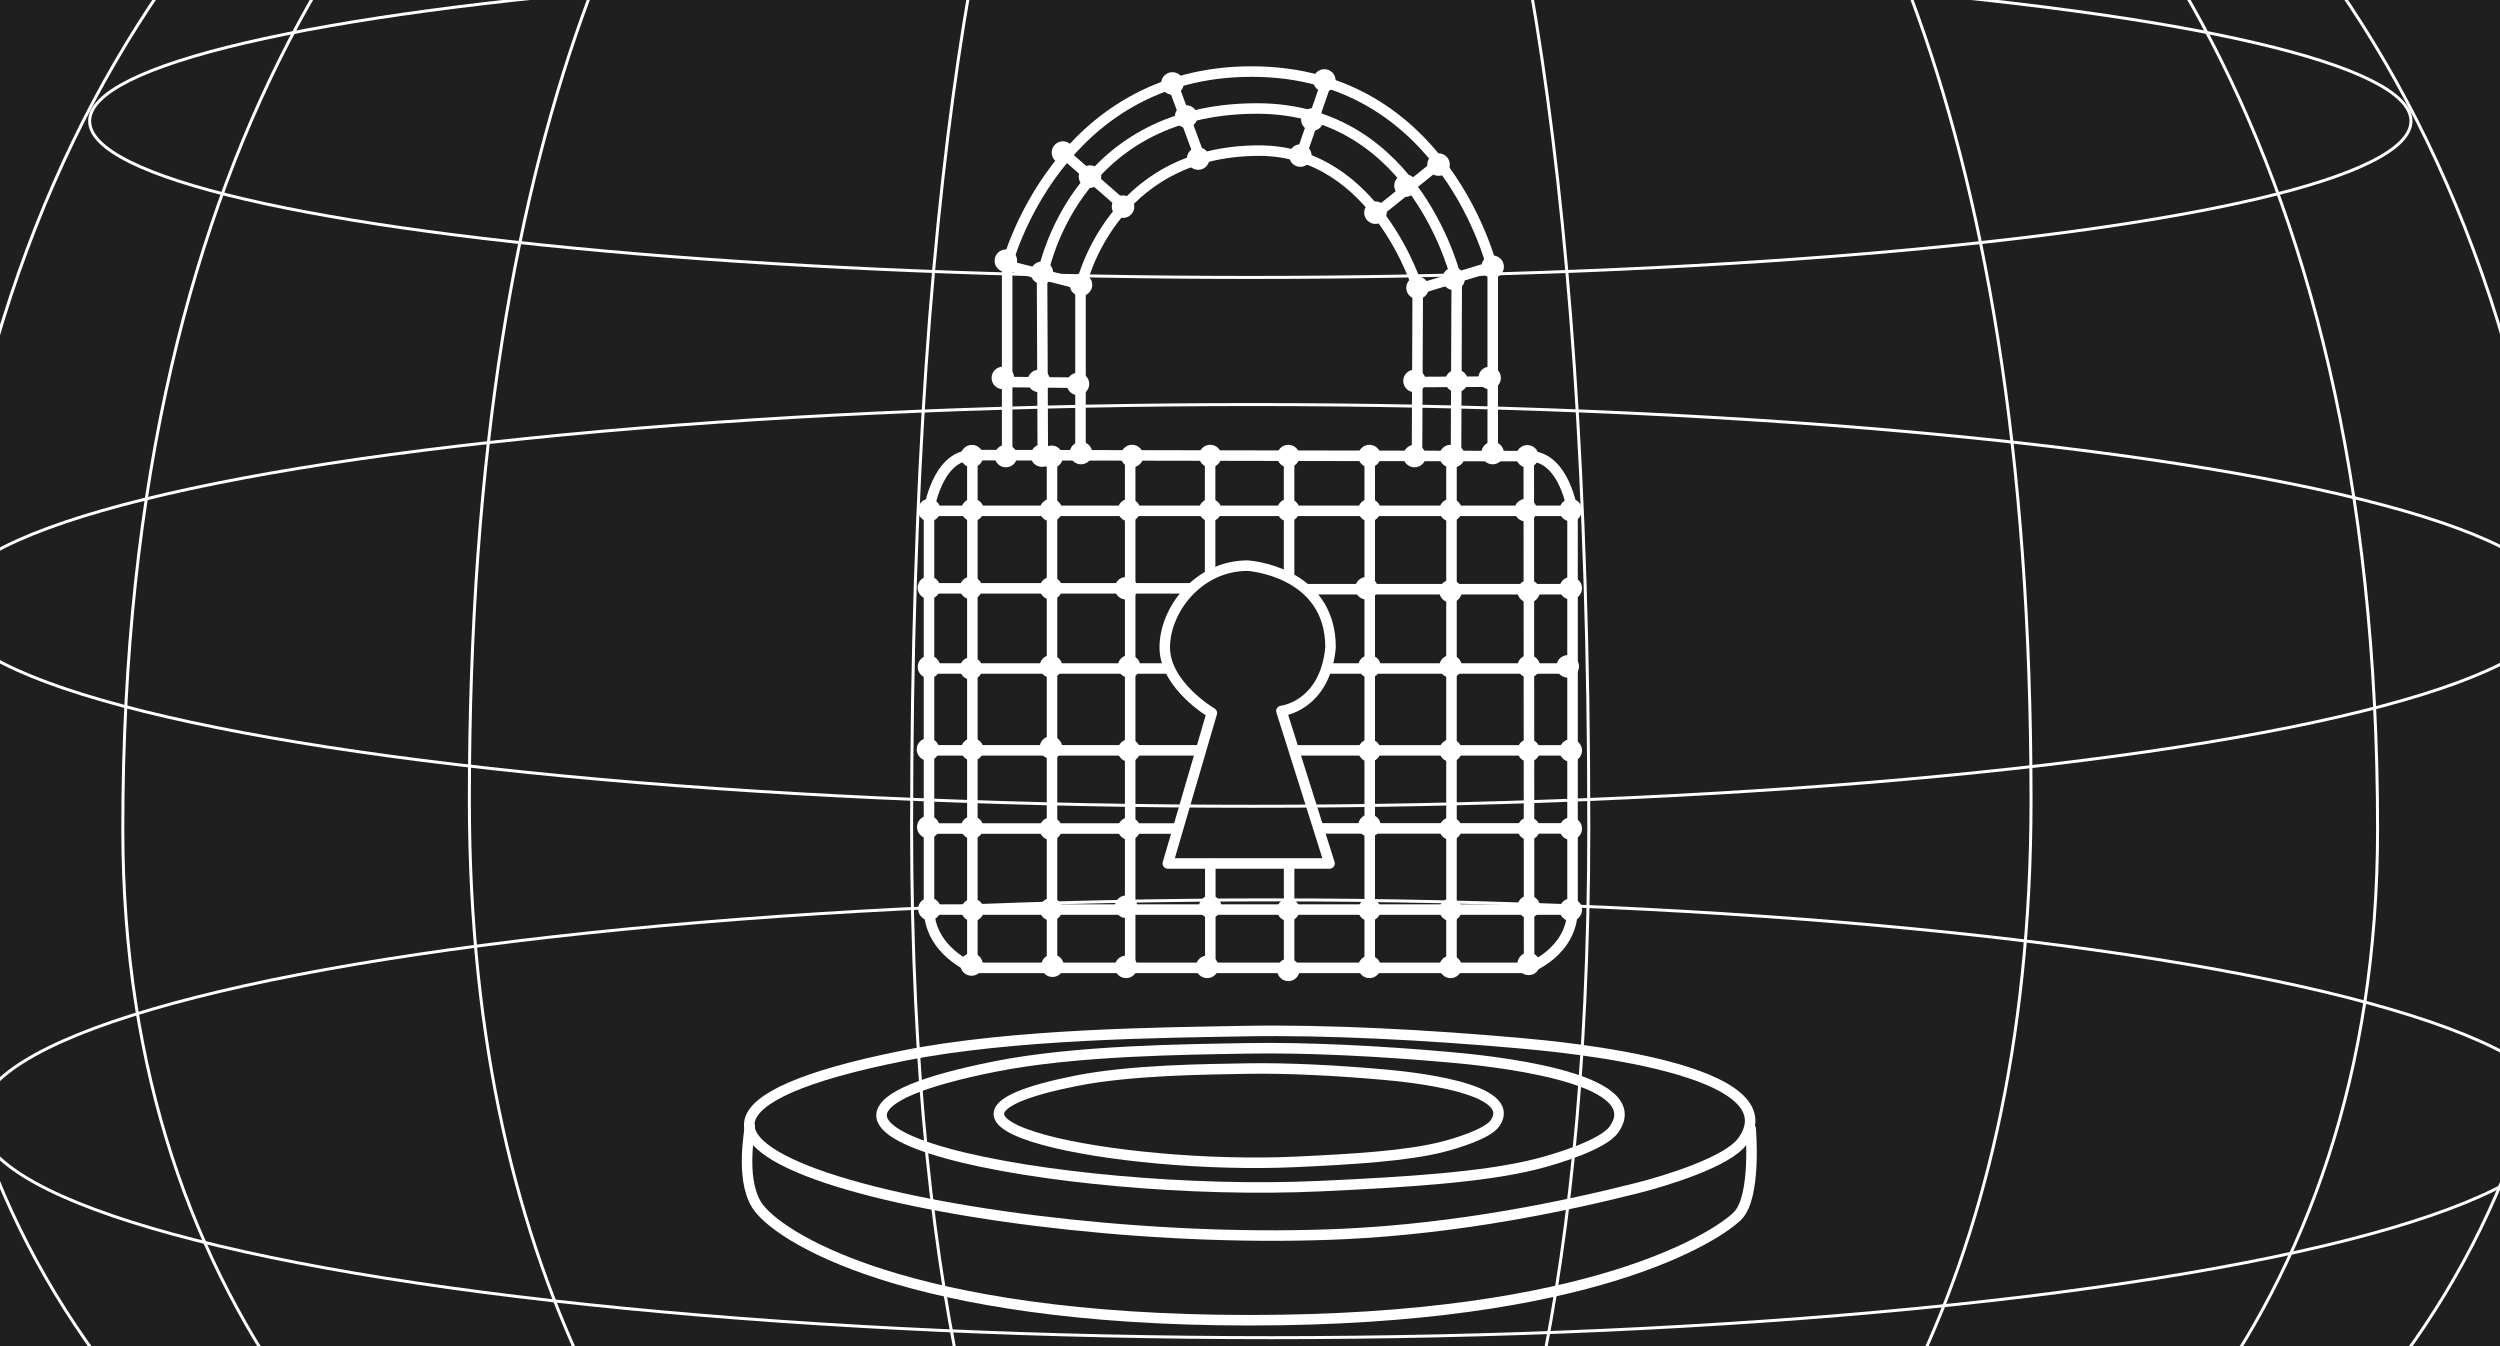 <?xml version="1.0" encoding="UTF-8" standalone="no"?>
<!-- Created with Inkscape (http://www.inkscape.org/) -->

<svg
   version="1.1"
   id="svg1"
   width="832"
   height="448"
   viewBox="0 0 832 448"
   sodipodi:docname="header.svg"
   inkscape:version="1.4.1 (93de688d07, 2025-03-30)"
   xml:space="preserve"
   xmlns:inkscape="http://www.inkscape.org/namespaces/inkscape"
   xmlns:sodipodi="http://sodipodi.sourceforge.net/DTD/sodipodi-0.dtd"
   xmlns="http://www.w3.org/2000/svg"
   xmlns:svg="http://www.w3.org/2000/svg"><defs
     id="defs1" /><sodipodi:namedview
     id="namedview1"
     pagecolor="#505050"
     bordercolor="#eeeeee"
     borderopacity="1"
     inkscape:showpageshadow="0"
     inkscape:pageopacity="0"
     inkscape:pagecheckerboard="0"
     inkscape:deskcolor="#505050"
     inkscape:zoom="0.67968751"
     inkscape:cx="505.3793"
     inkscape:cy="77.97701"
     inkscape:window-width="1908"
     inkscape:window-height="1026"
     inkscape:window-x="5"
     inkscape:window-y="47"
     inkscape:window-maximized="1"
     inkscape:current-layer="layer2" /><g
     inkscape:groupmode="layer"
     id="layer2"
     inkscape:label="BACKGROUND"
     style="display:inline;fill:#1f1f1f;fill-opacity:1"
     sodipodi:insensitive="true"><rect
       style="fill:#1f1f1f;fill-opacity:1;stroke-width:2;stroke-linecap:round;stroke-linejoin:round"
       id="rect1"
       width="832"
       height="448"
       x="0"
       y="0" /></g><g
     id="g27"
     inkscape:label="STAGE"
     transform="matrix(1.816,0,0,1.816,-1301.353,510.179)"
     style="stroke-width:2.039;stroke-dasharray:none"
     sodipodi:insensitive="true"><path
       style="fill:none;stroke:#ffffff;stroke-width:1.927;stroke-linecap:round;stroke-linejoin:round;stroke-dasharray:none"
       d="m 944.982,-85.108 c 7.547,-0.14 16.755,0.355 25.136,1.101 4.142,0.368 25.168,2.328 20.417,8.973 -1.362,1.905 -7.065,3.635 -9.602,4.278 -6.556,1.662 -16.221,2.249 -26.809,2.744 -32.076,1.5 -77.932,-7.351 -40.382,-14.844 10.093,-2.014 23.694,-2.111 31.241,-2.252 z"
       id="path26"
       sodipodi:nodetypes="zsssssz" /><path
       style="fill:none;stroke:#ffffff;stroke-width:1.927;stroke-linecap:round;stroke-linejoin:round;stroke-dasharray:none"
       d="m 945.098,-88.812 c 11.145,-0.207 24.742,0.525 37.119,1.625 6.116,0.544 37.165,3.438 30.15,13.25 -2.011,2.813 -10.433,5.368 -14.18,6.318 -9.682,2.454 -23.954,3.321 -39.59,4.052 -47.367,2.216 -115.083,-10.855 -59.633,-21.921 14.904,-2.974 34.989,-3.118 46.134,-3.325 z"
       id="path26-0"
       sodipodi:nodetypes="zsssssz" /><path
       style="fill:none;stroke:#ffffff;stroke-width:1.927;stroke-linecap:round;stroke-linejoin:round;stroke-dasharray:none"
       d="m 944.722,-91.976 c 15.113,-0.281 33.552,0.711 50.337,2.204 8.294,0.738 50.4,4.662 40.886,17.969 -2.727,3.814 -14.148,7.28 -19.23,8.568 -13.129,3.328 -32.667,7.446 -53.872,8.437 -64.234,3.005 -155.879,-17.663 -80.684,-32.669 20.211,-4.033 47.449,-4.228 62.562,-4.509 z"
       id="path26-0-5"
       sodipodi:nodetypes="zsssssz" /><path
       style="fill:none;stroke:#ffffff;stroke-width:1.927;stroke-linecap:round;stroke-linejoin:round;stroke-dasharray:none"
       d="m 853.977,-74.575 c 0.295,-0.074 -1.906,9.281 1.287,14.437 3.526,5.694 27.31,21.149 90.391,21.149 63.08,0 85.885,-15.632 89.379,-19.126 3.494,-3.494 2.391,-16 2.391,-16"
       id="path27"
       sodipodi:nodetypes="csssc" /></g><g
     inkscape:groupmode="layer"
     id="layer1"
     inkscape:label="LOCK"
     transform="translate(0,-50.977)"
     sodipodi:insensitive="true"><g
       id="g25"
       inkscape:label="lines"
       style="stroke-width:3.5;stroke-dasharray:none"><path
         style="fill:none;stroke:#ffffff;stroke-width:1.89;stroke-linecap:round;stroke-linejoin:round;stroke-dasharray:none"
         d="M 676.138,-109.885 H 626.483"
         id="path11"
         transform="matrix(1.852,0,0,1.852,-728.846,504.207)" /><path
         style="fill:none;stroke:#ffffff;stroke-width:1.89;stroke-linecap:round;stroke-linejoin:round;stroke-dasharray:none"
         d="m 608.671,-109.888 h -48"
         id="path11-0"
         sodipodi:nodetypes="cc"
         transform="matrix(1.852,0,0,1.852,-728.846,504.207)" /><path
         style="fill:none;stroke:#ffffff;stroke-width:1.89;stroke-linecap:round;stroke-linejoin:round;stroke-dasharray:none"
         d="m 611.034,-89.471 v 18.483"
         id="path12"
         transform="matrix(1.852,0,0,1.852,-728.846,504.207)" /><path
         style="fill:none;stroke:#ffffff;stroke-width:1.89;stroke-linecap:round;stroke-linejoin:round;stroke-dasharray:none"
         d="m 611,-162.286 v 20.184"
         id="path12-2"
         sodipodi:nodetypes="cc"
         transform="matrix(1.852,0,0,1.852,-728.846,504.207)" /><path
         style="fill:none;stroke:#ffffff;stroke-width:1.89;stroke-linecap:round;stroke-linejoin:round;stroke-dasharray:none"
         d="m 625.195,-89.103 v 17.655"
         id="path13"
         sodipodi:nodetypes="cc"
         transform="matrix(1.852,0,0,1.852,-728.846,504.207)" /><path
         style="fill:none;stroke:#ffffff;stroke-width:1.89;stroke-linecap:round;stroke-linejoin:round;stroke-dasharray:none"
         d="m 625.192,-162.241 v 20.644"
         id="path13-3"
         sodipodi:nodetypes="cc"
         transform="matrix(1.852,0,0,1.852,-728.846,504.207)" /><path
         style="fill:none;stroke:#ffffff;stroke-width:1.89;stroke-linecap:round;stroke-linejoin:round;stroke-dasharray:none"
         d="M 675.77,-124.598 H 632.184"
         id="path14"
         transform="matrix(1.852,0,0,1.852,-728.846,504.207)" /><path
         style="fill:none;stroke:#ffffff;stroke-width:1.89;stroke-linecap:round;stroke-linejoin:round;stroke-dasharray:none"
         d="M 603.632,-124.598 H 560.736"
         id="path14-8"
         sodipodi:nodetypes="cc"
         transform="matrix(1.852,0,0,1.852,-728.846,504.207)" /><path
         style="fill:none;stroke:#ffffff;stroke-width:1.89;stroke-linecap:round;stroke-linejoin:round;stroke-dasharray:none"
         d="M 675.678,-138.851 H 628.69"
         id="path15"
         transform="matrix(1.852,0,0,1.852,-728.846,504.207)" /><path
         style="fill:none;stroke:#ffffff;stroke-width:1.89;stroke-linecap:round;stroke-linejoin:round;stroke-dasharray:none"
         d="M 607.172,-139 H 560.735"
         id="path15-2"
         sodipodi:nodetypes="cc"
         transform="matrix(1.852,0,0,1.852,-728.846,504.207)" /><path
         style="fill:none;stroke:#ffffff;stroke-width:1.89;stroke-linecap:round;stroke-linejoin:round;stroke-dasharray:none"
         d="m 574.528,-163.594 v -33.681 c 0,0 8.973,-34.591 43.954,-34.591 34.981,0 43.304,35.632 43.304,35.632 v 33.291"
         id="path16"
         transform="matrix(1.852,0,0,1.852,-728.846,504.207)" /><path
         style="fill:none;stroke:#ffffff;stroke-width:1.89;stroke-linecap:round;stroke-linejoin:round;stroke-dasharray:none"
         d="m 580.933,-163.199 -0.13,-31.73 c 0,0 5.072,-30.3 38.623,-30.3 28.869,0 35.892,30.95 35.892,30.95 l -0.13,31.21"
         id="path16-8"
         sodipodi:nodetypes="ccscc"
         transform="matrix(1.852,0,0,1.852,-728.846,504.207)" /><path
         style="fill:none;stroke:#ffffff;stroke-width:1.89;stroke-linecap:round;stroke-linejoin:round;stroke-dasharray:none"
         d="m 587.708,-163.432 v -29.65 c 0,0 5.202,-24.578 32.121,-24.578 20.937,0 28.479,24.708 28.479,24.708 l -0.13,30.04"
         id="path16-3"
         sodipodi:nodetypes="ccscc"
         transform="matrix(1.852,0,0,1.852,-728.846,504.207)" /><path
         style="fill:none;stroke:#ffffff;stroke-width:1.89;stroke-linecap:round;stroke-linejoin:round;stroke-dasharray:none"
         d="m 648.262,-176.078 13.069,-0.065"
         id="path17"
         sodipodi:nodetypes="cc"
         transform="matrix(1.852,0,0,1.852,-728.846,504.207)" /><path
         style="fill:none;stroke:#ffffff;stroke-width:1.89;stroke-linecap:round;stroke-linejoin:round;stroke-dasharray:none"
         d="m 648.653,-192.853 12.614,-3.836"
         id="path18"
         transform="matrix(1.852,0,0,1.852,-728.846,504.207)" /><path
         style="fill:none;stroke:#ffffff;stroke-width:1.89;stroke-linecap:round;stroke-linejoin:round;stroke-dasharray:none"
         d="m 641.305,-206.703 10.598,-8.518"
         id="path19"
         sodipodi:nodetypes="cc"
         transform="matrix(1.852,0,0,1.852,-728.846,504.207)" /><path
         style="fill:none;stroke:#ffffff;stroke-width:1.89;stroke-linecap:round;stroke-linejoin:round;stroke-dasharray:none"
         d="m 627.391,-216.976 4.421,-12.744"
         id="path20"
         transform="matrix(1.852,0,0,1.852,-728.846,504.207)" /><path
         style="fill:none;stroke:#ffffff;stroke-width:1.89;stroke-linecap:round;stroke-linejoin:round;stroke-dasharray:none"
         d="m 609.12,-216.521 -4.682,-12.679"
         id="path21"
         transform="matrix(1.852,0,0,1.852,-728.846,504.207)" /><path
         style="fill:none;stroke:#ffffff;stroke-width:1.89;stroke-linecap:round;stroke-linejoin:round;stroke-dasharray:none"
         d="m 595.335,-207.873 -9.883,-8.648"
         id="path22"
         transform="matrix(1.852,0,0,1.852,-728.846,504.207)" /><path
         style="fill:none;stroke:#ffffff;stroke-width:1.89;stroke-linecap:round;stroke-linejoin:round;stroke-dasharray:none"
         d="m 587.468,-193.698 -12.484,-3.186"
         id="path23"
         transform="matrix(1.852,0,0,1.852,-728.846,504.207)" /><path
         style="fill:none;stroke:#ffffff;stroke-width:1.89;stroke-linecap:round;stroke-linejoin:round;stroke-dasharray:none"
         d="m 587.142,-175.948 -12.549,-0.13"
         id="path24"
         transform="matrix(1.852,0,0,1.852,-728.846,504.207)" /><path
         style="fill:none;stroke:#ffffff;stroke-width:1.89;stroke-linecap:round;stroke-linejoin:round;stroke-dasharray:none"
         d="m 568.276,-162.943 v 92.138 h 100.046 l -0.058,-91.954 z"
         id="path1"
         sodipodi:nodetypes="ccccc"
         transform="matrix(1.852,0,0,1.852,-728.846,504.207)" /><path
         style="fill:none;stroke:#ffffff;stroke-width:1.89;stroke-linecap:round;stroke-linejoin:round;stroke-dasharray:none"
         d="m 568.309,-70.804 c 0,0 -7.825,-3.061 -7.825,-10.733 v -71.523 c 0,0 1.43,-9.883 7.803,-9.883"
         id="path2"
         sodipodi:nodetypes="cscc"
         transform="matrix(1.852,0,0,1.852,-728.846,504.207)" /><path
         style="fill:none;stroke:#ffffff;stroke-width:1.89;stroke-linecap:round;stroke-linejoin:round;stroke-dasharray:none"
         d="m 668.324,-70.805 c 0,0 7.802,-2.865 7.802,-10.538 v -71.523 c 0,0 -1.43,-9.883 -7.803,-9.883"
         id="path2-5"
         sodipodi:nodetypes="cscc"
         transform="matrix(1.852,0,0,1.852,-728.846,504.207)" /><path
         style="fill:none;stroke:#ffffff;stroke-width:1.89;stroke-linecap:round;stroke-linejoin:round;stroke-dasharray:none"
         d="m 617.747,-143.08 c 0,0 14.897,0.92 14.897,14.713 -1.011,10.575 -8.828,11.402 -8.828,11.402 l 8.644,27.402 h -29.057 l 7.908,-27.034 c 0,0 -8.46,-4.966 -8.46,-11.77 0,-6.805 6.069,-14.713 14.897,-14.713 z"
         id="path3"
         sodipodi:nodetypes="ccccccsc"
         transform="matrix(1.852,0,0,1.852,-728.846,504.207)" /><path
         style="fill:none;stroke:#ffffff;stroke-width:1.89;stroke-linecap:round;stroke-linejoin:round;stroke-dasharray:none"
         d="M 560.744,-152.93 H 675.962"
         id="path4"
         sodipodi:nodetypes="cc"
         transform="matrix(1.852,0,0,1.852,-728.846,504.207)" /><path
         style="fill:none;stroke:#ffffff;stroke-width:1.89;stroke-linecap:round;stroke-linejoin:round;stroke-dasharray:none"
         d="m 582.591,-162.553 v 91.68"
         id="path5"
         sodipodi:nodetypes="cc"
         transform="matrix(1.852,0,0,1.852,-728.846,504.207)" /><path
         style="fill:none;stroke:#ffffff;stroke-width:1.89;stroke-linecap:round;stroke-linejoin:round;stroke-dasharray:none"
         d="m 596.636,-162.163 v 90.9"
         id="path6"
         sodipodi:nodetypes="cc"
         transform="matrix(1.852,0,0,1.852,-728.846,504.207)" /><path
         style="fill:none;stroke:#ffffff;stroke-width:1.89;stroke-linecap:round;stroke-linejoin:round;stroke-dasharray:none"
         d="m 639.68,-162.033 v 90.38"
         id="path7"
         sodipodi:nodetypes="cc"
         transform="matrix(1.852,0,0,1.852,-728.846,504.207)" /><path
         style="fill:none;stroke:#ffffff;stroke-width:1.89;stroke-linecap:round;stroke-linejoin:round;stroke-dasharray:none"
         d="m 654.374,-162.293 v 90.9"
         id="path8"
         sodipodi:nodetypes="cc"
         transform="matrix(1.852,0,0,1.852,-728.846,504.207)" /><path
         style="fill:none;stroke:#ffffff;stroke-width:1.89;stroke-linecap:round;stroke-linejoin:round;stroke-dasharray:none"
         d="M 676.092,-81.277 H 560.484"
         id="path9"
         transform="matrix(1.852,0,0,1.852,-728.846,504.207)" /><path
         style="fill:none;stroke:#ffffff;stroke-width:1.89;stroke-linecap:round;stroke-linejoin:round;stroke-dasharray:none"
         d="M 604.438,-95.841 H 560.683"
         id="path10"
         sodipodi:nodetypes="cc"
         transform="matrix(1.852,0,0,1.852,-728.846,504.207)" /><path
         style="fill:none;stroke:#ffffff;stroke-width:1.89;stroke-linecap:round;stroke-linejoin:round;stroke-dasharray:none"
         d="M 675.525,-95.862 H 630.805"
         id="path10-7"
         sodipodi:nodetypes="cc"
         transform="matrix(1.852,0,0,1.852,-728.846,504.207)" /></g><g
       id="g26"
       inkscape:label="dots"><circle
         style="fill:#ffffff;stroke:none;stroke-width:1.378;stroke-linecap:round;stroke-linejoin:round"
         id="path25"
         cy="202.78"
         cx="323.46"
         r="3.75" /><circle
         style="fill:#ffffff;stroke:none;stroke-width:1.378;stroke-linecap:round;stroke-linejoin:round"
         id="path25-6"
         cy="220.741"
         cx="309.239"
         r="3.75" /><circle
         style="fill:#ffffff;stroke:none;stroke-width:1.378;stroke-linecap:round;stroke-linejoin:round"
         id="path25-2"
         cy="220.701"
         cx="323.643"
         r="3.75" /><circle
         style="fill:#ffffff;stroke:none;stroke-width:1.378;stroke-linecap:round;stroke-linejoin:round"
         id="path25-5"
         cy="246.571"
         cx="309.133"
         r="3.75" /><circle
         style="fill:#ffffff;stroke:none;stroke-width:1.378;stroke-linecap:round;stroke-linejoin:round"
         id="path25-69"
         cy="246.66"
         cx="323.129"
         r="3.75" /><circle
         style="fill:#ffffff;stroke:none;stroke-width:1.378;stroke-linecap:round;stroke-linejoin:round"
         id="path25-25"
         cy="272.911"
         cx="309.165"
         r="3.75" /><circle
         style="fill:#ffffff;stroke:none;stroke-width:1.378;stroke-linecap:round;stroke-linejoin:round"
         id="path25-3"
         cy="273.417"
         cx="323.174"
         r="3.75" /><circle
         style="fill:#ffffff;stroke:none;stroke-width:1.378;stroke-linecap:round;stroke-linejoin:round"
         id="path25-8"
         cy="300.377"
         cx="308.833"
         r="3.75" /><circle
         style="fill:#ffffff;stroke:none;stroke-width:1.378;stroke-linecap:round;stroke-linejoin:round"
         id="path25-4"
         cy="300.4"
         cx="323.567"
         r="3.75" /><circle
         style="fill:#ffffff;stroke:none;stroke-width:1.378;stroke-linecap:round;stroke-linejoin:round"
         id="path25-89"
         cy="326.385"
         cx="323.49"
         r="3.75" /><circle
         style="fill:#ffffff;stroke:none;stroke-width:1.378;stroke-linecap:round;stroke-linejoin:round"
         id="path25-9"
         cy="326.205"
         cx="308.933"
         r="3.75" /><circle
         style="fill:#ffffff;stroke:none;stroke-width:1.378;stroke-linecap:round;stroke-linejoin:round"
         id="path25-7"
         cy="353.504"
         cx="309.312"
         r="3.75" /><circle
         style="fill:#ffffff;stroke:none;stroke-width:1.378;stroke-linecap:round;stroke-linejoin:round"
         id="path25-22"
         cy="353.824"
         cx="323.677"
         r="3.75" /><circle
         style="fill:#ffffff;stroke:none;stroke-width:1.378;stroke-linecap:round;stroke-linejoin:round"
         id="path25-1"
         cy="371.96"
         cx="323.33"
         r="3.75" /><circle
         style="fill:#ffffff;stroke:none;stroke-width:1.378;stroke-linecap:round;stroke-linejoin:round"
         id="path25-0"
         cy="372.368"
         cx="350.264"
         r="3.75" /><circle
         style="fill:#ffffff;stroke:none;stroke-width:1.378;stroke-linecap:round;stroke-linejoin:round"
         id="path25-11"
         cy="353.613"
         cx="349.776"
         r="3.75" /><circle
         style="fill:#ffffff;stroke:none;stroke-width:1.378;stroke-linecap:round;stroke-linejoin:round"
         id="path25-67"
         cy="326.775"
         cx="349.685"
         r="3.75" /><circle
         style="fill:#ffffff;stroke:none;stroke-width:1.378;stroke-linecap:round;stroke-linejoin:round"
         id="path25-39"
         cy="299.75"
         cx="349.75"
         r="3.75" /><circle
         style="fill:#ffffff;stroke:none;stroke-width:1.378;stroke-linecap:round;stroke-linejoin:round"
         id="path25-93"
         cy="272.75"
         cx="349.75"
         r="3.75" /><circle
         style="fill:#ffffff;stroke:none;stroke-width:1.378;stroke-linecap:round;stroke-linejoin:round"
         id="path25-50"
         cy="246.75"
         cx="349.75"
         r="3.75" /><circle
         style="fill:#ffffff;stroke:none;stroke-width:1.378;stroke-linecap:round;stroke-linejoin:round"
         id="path25-56"
         cy="220.75"
         cx="349.75"
         r="3.75" /><circle
         style="fill:#ffffff;stroke:none;stroke-width:1.378;stroke-linecap:round;stroke-linejoin:round"
         id="path25-84"
         cy="203.003"
         cx="349.98"
         r="3.75" /><circle
         style="fill:#ffffff;stroke:none;stroke-width:1.378;stroke-linecap:round;stroke-linejoin:round"
         id="path25-04"
         cy="202.601"
         cx="346.773"
         r="3.75" /><circle
         style="fill:#ffffff;stroke:none;stroke-width:1.378;stroke-linecap:round;stroke-linejoin:round"
         id="path25-63"
         cy="202.75"
         cx="334.75"
         r="3.75" /><circle
         style="fill:#ffffff;stroke:none;stroke-width:1.378;stroke-linecap:round;stroke-linejoin:round"
         id="path25-62"
         cy="201.75"
         cx="359.75"
         r="3.75" /><circle
         style="fill:#ffffff;stroke:none;stroke-width:1.378;stroke-linecap:round;stroke-linejoin:round"
         id="path25-74"
         cy="202.75"
         cx="376.75"
         r="3.75" /><circle
         style="fill:#ffffff;stroke:none;stroke-width:1.378;stroke-linecap:round;stroke-linejoin:round"
         id="path25-75"
         cy="202.75"
         cx="402.75"
         r="3.75" /><circle
         style="fill:#ffffff;stroke:none;stroke-width:1.378;stroke-linecap:round;stroke-linejoin:round"
         id="path25-18"
         cy="202.75"
         cx="428.75"
         r="3.75" /><circle
         style="fill:#ffffff;stroke:none;stroke-width:1.378;stroke-linecap:round;stroke-linejoin:round"
         id="path25-33"
         cy="202.75"
         cx="455.75"
         r="3.75" /><circle
         style="fill:#ffffff;stroke:none;stroke-width:1.378;stroke-linecap:round;stroke-linejoin:round"
         id="path25-88"
         cy="202.75"
         cx="470.75"
         r="3.75" /><circle
         style="fill:#ffffff;stroke:none;stroke-width:1.378;stroke-linecap:round;stroke-linejoin:round"
         id="path25-64"
         cy="202.75"
         cx="482.75"
         r="3.75" /><circle
         style="fill:#ffffff;stroke:none;stroke-width:1.378;stroke-linecap:round;stroke-linejoin:round"
         id="path25-92"
         cy="202.75"
         cx="483.75"
         r="3.75" /><circle
         style="fill:#ffffff;stroke:none;stroke-width:1.378;stroke-linecap:round;stroke-linejoin:round"
         id="path25-94"
         cy="201.75"
         cx="496.75"
         r="3.75" /><circle
         style="fill:#ffffff;stroke:none;stroke-width:1.378;stroke-linecap:round;stroke-linejoin:round"
         id="path25-47"
         cy="202.842"
         cx="508.302"
         r="3.75" /><circle
         style="fill:#ffffff;stroke:none;stroke-width:1.378;stroke-linecap:round;stroke-linejoin:round"
         id="path25-80"
         cy="220.75"
         cx="522.75"
         r="3.75" /><circle
         style="fill:#ffffff;stroke:none;stroke-width:1.378;stroke-linecap:round;stroke-linejoin:round"
         id="path25-110"
         cy="220.75"
         cx="507.75"
         r="3.75" /><circle
         style="fill:#ffffff;stroke:none;stroke-width:1.378;stroke-linecap:round;stroke-linejoin:round"
         id="path25-46"
         cy="220.75"
         cx="482.75"
         r="3.75" /><circle
         style="fill:#ffffff;stroke:none;stroke-width:1.378;stroke-linecap:round;stroke-linejoin:round"
         id="path25-28"
         cy="220.75"
         cx="455.75"
         r="3.75" /><circle
         style="fill:#ffffff;stroke:none;stroke-width:1.378;stroke-linecap:round;stroke-linejoin:round"
         id="path25-06"
         cy="220.75"
         cx="428.75"
         r="3.75" /><circle
         style="fill:#ffffff;stroke:none;stroke-width:1.378;stroke-linecap:round;stroke-linejoin:round"
         id="path25-81"
         cy="220.75"
         cx="402.75"
         r="3.75" /><circle
         style="fill:#ffffff;stroke:none;stroke-width:1.378;stroke-linecap:round;stroke-linejoin:round"
         id="path25-96"
         cy="220.75"
         cx="375.75"
         r="3.75" /><circle
         style="fill:#ffffff;stroke:none;stroke-width:1.378;stroke-linecap:round;stroke-linejoin:round"
         id="path25-05"
         cy="246.75"
         cx="374.75"
         r="3.75" /><circle
         style="fill:#ffffff;stroke:none;stroke-width:1.378;stroke-linecap:round;stroke-linejoin:round"
         id="path25-042"
         cy="246.75"
         cx="454.75"
         r="3.75" /><circle
         style="fill:#ffffff;stroke:none;stroke-width:1.378;stroke-linecap:round;stroke-linejoin:round"
         id="path25-42"
         cy="272.75"
         cx="455.75"
         r="3.75" /><circle
         style="fill:#ffffff;stroke:none;stroke-width:1.378;stroke-linecap:round;stroke-linejoin:round"
         id="path25-52"
         cy="247.75"
         cx="482.75"
         r="3.75" /><circle
         style="fill:#ffffff;stroke:none;stroke-width:1.378;stroke-linecap:round;stroke-linejoin:round"
         id="path25-38"
         cy="272.75"
         cx="482.75"
         r="3.75" /><circle
         style="fill:#ffffff;stroke:none;stroke-width:1.378;stroke-linecap:round;stroke-linejoin:round"
         id="path25-19"
         cy="247.75"
         cx="508.75"
         r="3.75" /><circle
         style="fill:#ffffff;stroke:none;stroke-width:1.378;stroke-linecap:round;stroke-linejoin:round"
         id="path25-49"
         cy="272.75"
         cx="508.75"
         r="3.75" /><circle
         style="fill:#ffffff;stroke:none;stroke-width:1.378;stroke-linecap:round;stroke-linejoin:round"
         id="path25-502"
         cy="246.75"
         cx="522.75"
         r="3.75" /><circle
         style="fill:#ffffff;stroke:none;stroke-width:1.378;stroke-linecap:round;stroke-linejoin:round"
         id="path25-17"
         cy="272.75"
         cx="521.75"
         r="3.75" /><circle
         style="fill:#ffffff;stroke:none;stroke-width:1.378;stroke-linecap:round;stroke-linejoin:round"
         id="path25-694"
         cy="300.75"
         cx="522.75"
         r="3.75" /><circle
         style="fill:#ffffff;stroke:none;stroke-width:1.378;stroke-linecap:round;stroke-linejoin:round"
         id="path25-12"
         cy="-300.75"
         cx="508.75"
         r="3.75"
         transform="scale(1,-1)" /><circle
         style="fill:#ffffff;stroke:none;stroke-width:1.378;stroke-linecap:round;stroke-linejoin:round"
         id="path25-888"
         cy="300.75"
         cx="455.75"
         r="3.75" /><circle
         style="fill:#ffffff;stroke:none;stroke-width:1.378;stroke-linecap:round;stroke-linejoin:round;stroke-dasharray:none"
         id="path25-333"
         cy="300.75"
         cx="482.75"
         r="3.75" /><circle
         style="fill:#ffffff;stroke:none;stroke-width:1.378;stroke-linecap:round;stroke-linejoin:round"
         id="path25-68"
         cy="325.75"
         cx="455.75"
         r="3.75" /><circle
         style="fill:#ffffff;stroke:none;stroke-width:1.378;stroke-linecap:round;stroke-linejoin:round"
         id="path25-79"
         cy="326.75"
         cx="482.75"
         r="3.75" /><circle
         style="fill:#ffffff;stroke:none;stroke-width:1.378;stroke-linecap:round;stroke-linejoin:round"
         id="path25-73"
         cy="326.75"
         cx="508.75"
         r="3.75" /><circle
         style="fill:#ffffff;stroke:none;stroke-width:1.378;stroke-linecap:round;stroke-linejoin:round"
         id="path25-65"
         cy="326.75"
         cx="522.75"
         r="3.75" /><circle
         style="fill:#ffffff;stroke:none;stroke-width:1.378;stroke-linecap:round;stroke-linejoin:round"
         id="path25-041"
         cy="353.75"
         cx="522.75"
         r="3.75" /><circle
         style="fill:#ffffff;stroke:none;stroke-width:1.378;stroke-linecap:round;stroke-linejoin:round"
         id="path25-08"
         cy="352.75"
         cx="508.75"
         r="3.75" /><circle
         style="fill:#ffffff;stroke:none;stroke-width:1.378;stroke-linecap:round;stroke-linejoin:round"
         id="path25-939"
         cy="353.75"
         cx="482.75"
         r="3.75" /><circle
         style="fill:#ffffff;stroke:none;stroke-width:1.378;stroke-linecap:round;stroke-linejoin:round"
         id="path25-178"
         cy="353.75"
         cx="455.75"
         r="3.75" /><circle
         style="fill:#ffffff;stroke:none;stroke-width:1.378;stroke-linecap:round;stroke-linejoin:round"
         id="path25-925"
         cy="372.75"
         cx="455.75"
         r="3.75" /><circle
         style="fill:#ffffff;stroke:none;stroke-width:1.378;stroke-linecap:round;stroke-linejoin:round"
         id="path25-45"
         cy="372.75"
         cx="482.75"
         r="3.75" /><circle
         style="fill:#ffffff;stroke:none;stroke-width:1.378;stroke-linecap:round;stroke-linejoin:round"
         id="path25-081"
         cy="371.75"
         cx="508.75"
         r="3.75" /><circle
         style="fill:#ffffff;stroke:none;stroke-width:1.378;stroke-linecap:round;stroke-linejoin:round"
         id="path25-253"
         cy="353.75"
         cx="428.75"
         r="3.75" /><circle
         style="fill:#ffffff;stroke:none;stroke-width:1.378;stroke-linecap:round;stroke-linejoin:round"
         id="path25-01"
         cy="373.75"
         cx="428.75"
         r="3.75" /><circle
         style="fill:#ffffff;stroke:none;stroke-width:1.378;stroke-linecap:round;stroke-linejoin:round"
         id="path25-20"
         cy="352.75"
         cx="402.75"
         r="3.75" /><circle
         style="fill:#ffffff;stroke:none;stroke-width:1.378;stroke-linecap:round;stroke-linejoin:round"
         id="path25-90"
         cy="372.75"
         cx="401.75"
         r="3.75" /><circle
         style="fill:#ffffff;stroke:none;stroke-width:1.378;stroke-linecap:round;stroke-linejoin:round"
         id="path25-40"
         cy="352.75"
         cx="374.75"
         r="3.75" /><circle
         style="fill:#ffffff;stroke:none;stroke-width:1.378;stroke-linecap:round;stroke-linejoin:round"
         id="path25-85"
         cy="372.75"
         cx="374.75"
         r="3.75" /><circle
         style="fill:#ffffff;stroke:none;stroke-width:1.378;stroke-linecap:round;stroke-linejoin:round"
         id="path25-66"
         cy="326.75"
         cx="375.75"
         r="3.75" /><circle
         style="fill:#ffffff;stroke:none;stroke-width:1.378;stroke-linecap:round;stroke-linejoin:round"
         id="path25-960"
         cy="300.75"
         cx="375.75"
         r="3.75" /><circle
         style="fill:#ffffff;stroke:none;stroke-width:1.378;stroke-linecap:round;stroke-linejoin:round"
         id="path25-13"
         cy="272.75"
         cx="375.75"
         r="3.75" /><circle
         style="fill:#ffffff;stroke:none;stroke-width:1.378;stroke-linecap:round;stroke-linejoin:round"
         id="path25-452"
         cy="178.75"
         cx="358.75"
         r="3.75" /><circle
         style="fill:#ffffff;stroke:none;stroke-width:1.378;stroke-linecap:round;stroke-linejoin:round"
         id="path25-99"
         cy="177.75"
         cx="345.75"
         r="3.75" /><circle
         style="fill:#ffffff;stroke:none;stroke-width:1.378;stroke-linecap:round;stroke-linejoin:round"
         id="path25-37"
         cy="176.75"
         cx="333.75"
         r="3.75" /><circle
         style="fill:#ffffff;stroke:none;stroke-width:1.378;stroke-linecap:round;stroke-linejoin:round"
         id="path25-467"
         cy="145.75"
         cx="359.75"
         r="3.75" /><circle
         style="fill:#ffffff;stroke:none;stroke-width:1.378;stroke-linecap:round;stroke-linejoin:round"
         id="path25-59"
         cy="141.75"
         cx="346.75"
         r="3.75" /><circle
         style="fill:#ffffff;stroke:none;stroke-width:1.378;stroke-linecap:round;stroke-linejoin:round"
         id="path25-383"
         cy="137.75"
         cx="334.75"
         r="3.75" /><circle
         style="fill:#ffffff;stroke:none;stroke-width:1.378;stroke-linecap:round;stroke-linejoin:round"
         id="path25-87"
         cy="101.75"
         cx="353.75"
         r="3.75" /><circle
         style="fill:#ffffff;stroke:none;stroke-width:1.378;stroke-linecap:round;stroke-linejoin:round"
         id="path25-98"
         cy="109.75"
         cx="362.75"
         r="3.75" /><circle
         style="fill:#ffffff;stroke:none;stroke-width:1.378;stroke-linecap:round;stroke-linejoin:round"
         id="path25-371"
         cy="119.75"
         cx="373.75"
         r="3.75" /><circle
         style="fill:#ffffff;stroke:none;stroke-width:1.378;stroke-linecap:round;stroke-linejoin:round"
         id="path25-799"
         cy="103.75"
         cx="398.75"
         r="3.75" /><circle
         style="fill:#ffffff;stroke:none;stroke-width:1.378;stroke-linecap:round;stroke-linejoin:round"
         id="path25-71"
         cy="89.75"
         cx="394.75"
         r="3.75" /><circle
         style="fill:#ffffff;stroke:none;stroke-width:1.378;stroke-linecap:round;stroke-linejoin:round"
         id="path25-175"
         cy="78.75"
         cx="390.18"
         r="3.75" /><circle
         style="fill:#ffffff;stroke:none;stroke-width:1.378;stroke-linecap:round;stroke-linejoin:round"
         id="path25-711"
         cy="77.75"
         cx="440.75"
         r="3.75" /><circle
         style="fill:#ffffff;stroke:none;stroke-width:1.378;stroke-linecap:round;stroke-linejoin:round"
         id="path25-085"
         cy="90.75"
         cx="436.75"
         r="3.75" /><circle
         style="fill:#ffffff;stroke:none;stroke-width:1.378;stroke-linecap:round;stroke-linejoin:round"
         id="path25-196"
         cy="102.75"
         cx="432.75"
         r="3.75" /><circle
         style="fill:#ffffff;stroke:none;stroke-width:1.378;stroke-linecap:round;stroke-linejoin:round"
         id="path25-10"
         cy="105.75"
         cx="478.75"
         r="3.75" /><circle
         style="fill:#ffffff;stroke:none;stroke-width:1.378;stroke-linecap:round;stroke-linejoin:round"
         id="path25-564"
         cy="112.75"
         cx="467.75"
         r="3.75" /><circle
         style="fill:#ffffff;stroke:none;stroke-width:1.378;stroke-linecap:round;stroke-linejoin:round"
         id="path25-749"
         cy="121.75"
         cx="457.75"
         r="3.75" /><circle
         style="fill:#ffffff;stroke:none;stroke-width:1.378;stroke-linecap:round;stroke-linejoin:round"
         id="path25-0853"
         cy="139.75"
         cx="496.75"
         r="3.75" /><circle
         style="fill:#ffffff;stroke:none;stroke-width:1.378;stroke-linecap:round;stroke-linejoin:round"
         id="path25-41"
         cy="143.75"
         cx="483.75"
         r="3.75" /><circle
         style="fill:#ffffff;stroke:none;stroke-width:1.378;stroke-linecap:round;stroke-linejoin:round"
         id="path25-83"
         cy="146.75"
         cx="471.75"
         r="3.75" /><circle
         style="fill:#ffffff;stroke:none;stroke-width:1.378;stroke-linecap:round;stroke-linejoin:round"
         id="path25-27"
         cy="176.75"
         cx="495.75"
         r="3.75" /><circle
         style="fill:#ffffff;stroke:none;stroke-width:1.378;stroke-linecap:round;stroke-linejoin:round"
         id="path25-36"
         cy="177.75"
         cx="484.75"
         r="3.75" /><circle
         style="fill:#ffffff;stroke:none;stroke-width:1.378;stroke-linecap:round;stroke-linejoin:round"
         id="path25-397"
         cy="177.75"
         cx="470.75"
         r="3.75" /></g></g><g
     id="g34"
     inkscape:label="GLOBE"
     transform="matrix(6.156,0,0,6.156,-5400.066,1210.499)"><path
       style="fill:none;stroke:#ffffff;stroke-width:0.162;stroke-linecap:round;stroke-linejoin:round;stroke-dasharray:none"
       d="m 944.89,-226.534 c 0,0 18.206,-1.04 18.206,74.644 0,53.057 -19.246,57.739 -19.246,57.739"
       id="path29"
       sodipodi:nodetypes="ccc" /><path
       style="fill:none;stroke:#ffffff;stroke-width:0.162;stroke-linecap:round;stroke-linejoin:round;stroke-dasharray:none"
       d="m 944.789,-226.353 c 0,0 71.263,-1.04 71.263,74.644 0,53.057 -72.304,57.739 -72.304,57.739"
       id="path29-6"
       sodipodi:nodetypes="ccc" /><path
       style="fill:none;stroke:#ffffff;stroke-width:0.162;stroke-linecap:round;stroke-linejoin:round;stroke-dasharray:none"
       d="m 944.865,-226.454 c 0,0 60.873,-1.04 60.873,74.644 0,53.057 -61.913,57.739 -61.913,57.739"
       id="path29-1"
       sodipodi:nodetypes="ccc" /><path
       style="fill:none;stroke:#ffffff;stroke-width:0.162;stroke-linecap:round;stroke-linejoin:round;stroke-dasharray:none"
       d="m 945.65,-226.457 c 0,0 41.354,-2.601 41.354,73.084 0,53.057 -42.394,59.299 -42.394,59.299"
       id="path29-3"
       sodipodi:nodetypes="ccc" /><path
       style="fill:none;stroke:#ffffff;stroke-width:0.162;stroke-linecap:round;stroke-linejoin:round;stroke-dasharray:none"
       d="m 944.692,-226.54 c 0,0 -18.206,-1.04 -18.206,74.644 0,53.057 19.246,57.739 19.246,57.739"
       id="path29-8"
       sodipodi:nodetypes="ccc" /><path
       style="fill:none;stroke:#ffffff;stroke-width:0.162;stroke-linecap:round;stroke-linejoin:round;stroke-dasharray:none"
       d="m 944.793,-226.358 c 0,0 -71.263,-1.04 -71.263,74.644 0,53.057 72.304,57.739 72.304,57.739"
       id="path29-6-0"
       sodipodi:nodetypes="ccc" /><path
       style="fill:none;stroke:#ffffff;stroke-width:0.162;stroke-linecap:round;stroke-linejoin:round;stroke-dasharray:none"
       d="m 944.716,-226.46 c 0,0 -60.873,-1.04 -60.873,74.644 0,53.057 61.913,57.739 61.913,57.739"
       id="path29-1-4"
       sodipodi:nodetypes="ccc" /><path
       style="fill:none;stroke:#ffffff;stroke-width:0.162;stroke-linecap:round;stroke-linejoin:round;stroke-dasharray:none"
       d="m 943.932,-226.462 c 0,0 -41.354,-2.601 -41.354,73.084 0,53.057 42.394,59.299 42.394,59.299"
       id="path29-3-1"
       sodipodi:nodetypes="ccc" /><ellipse
       style="fill:none;stroke:#ffffff;stroke-width:0.162;stroke-linecap:round;stroke-linejoin:round;stroke-dasharray:none"
       id="path30"
       ry="11.834"
       rx="69.882"
       cy="-136.155"
       cx="945.93" /><ellipse
       style="fill:none;stroke:#ffffff;stroke-width:0.162;stroke-linecap:round;stroke-linejoin:round;stroke-dasharray:none"
       id="path31"
       ry="10.859"
       rx="70.555"
       cy="-163.908"
       cx="944.923" /><ellipse
       style="fill:none;stroke:#ffffff;stroke-width:0.162;stroke-linecap:round;stroke-linejoin:round;stroke-dasharray:none"
       id="path32"
       ry="8.453"
       rx="62.747"
       cy="-190.092"
       cx="944.797" /><ellipse
       style="fill:none;stroke:#ffffff;stroke-width:0.162;stroke-linecap:round;stroke-linejoin:round;stroke-dasharray:none"
       id="path33"
       ry="9.233"
       rx="46.601"
       cy="-110.146"
       cx="945.41" /><ellipse
       style="fill:none;stroke:#ffffff;stroke-width:0.162;stroke-linecap:round;stroke-linejoin:round;stroke-dasharray:none"
       id="path34"
       cx="943.54"
       cy="-212.092"
       rx="40.836"
       ry="7.402" /></g></svg>
